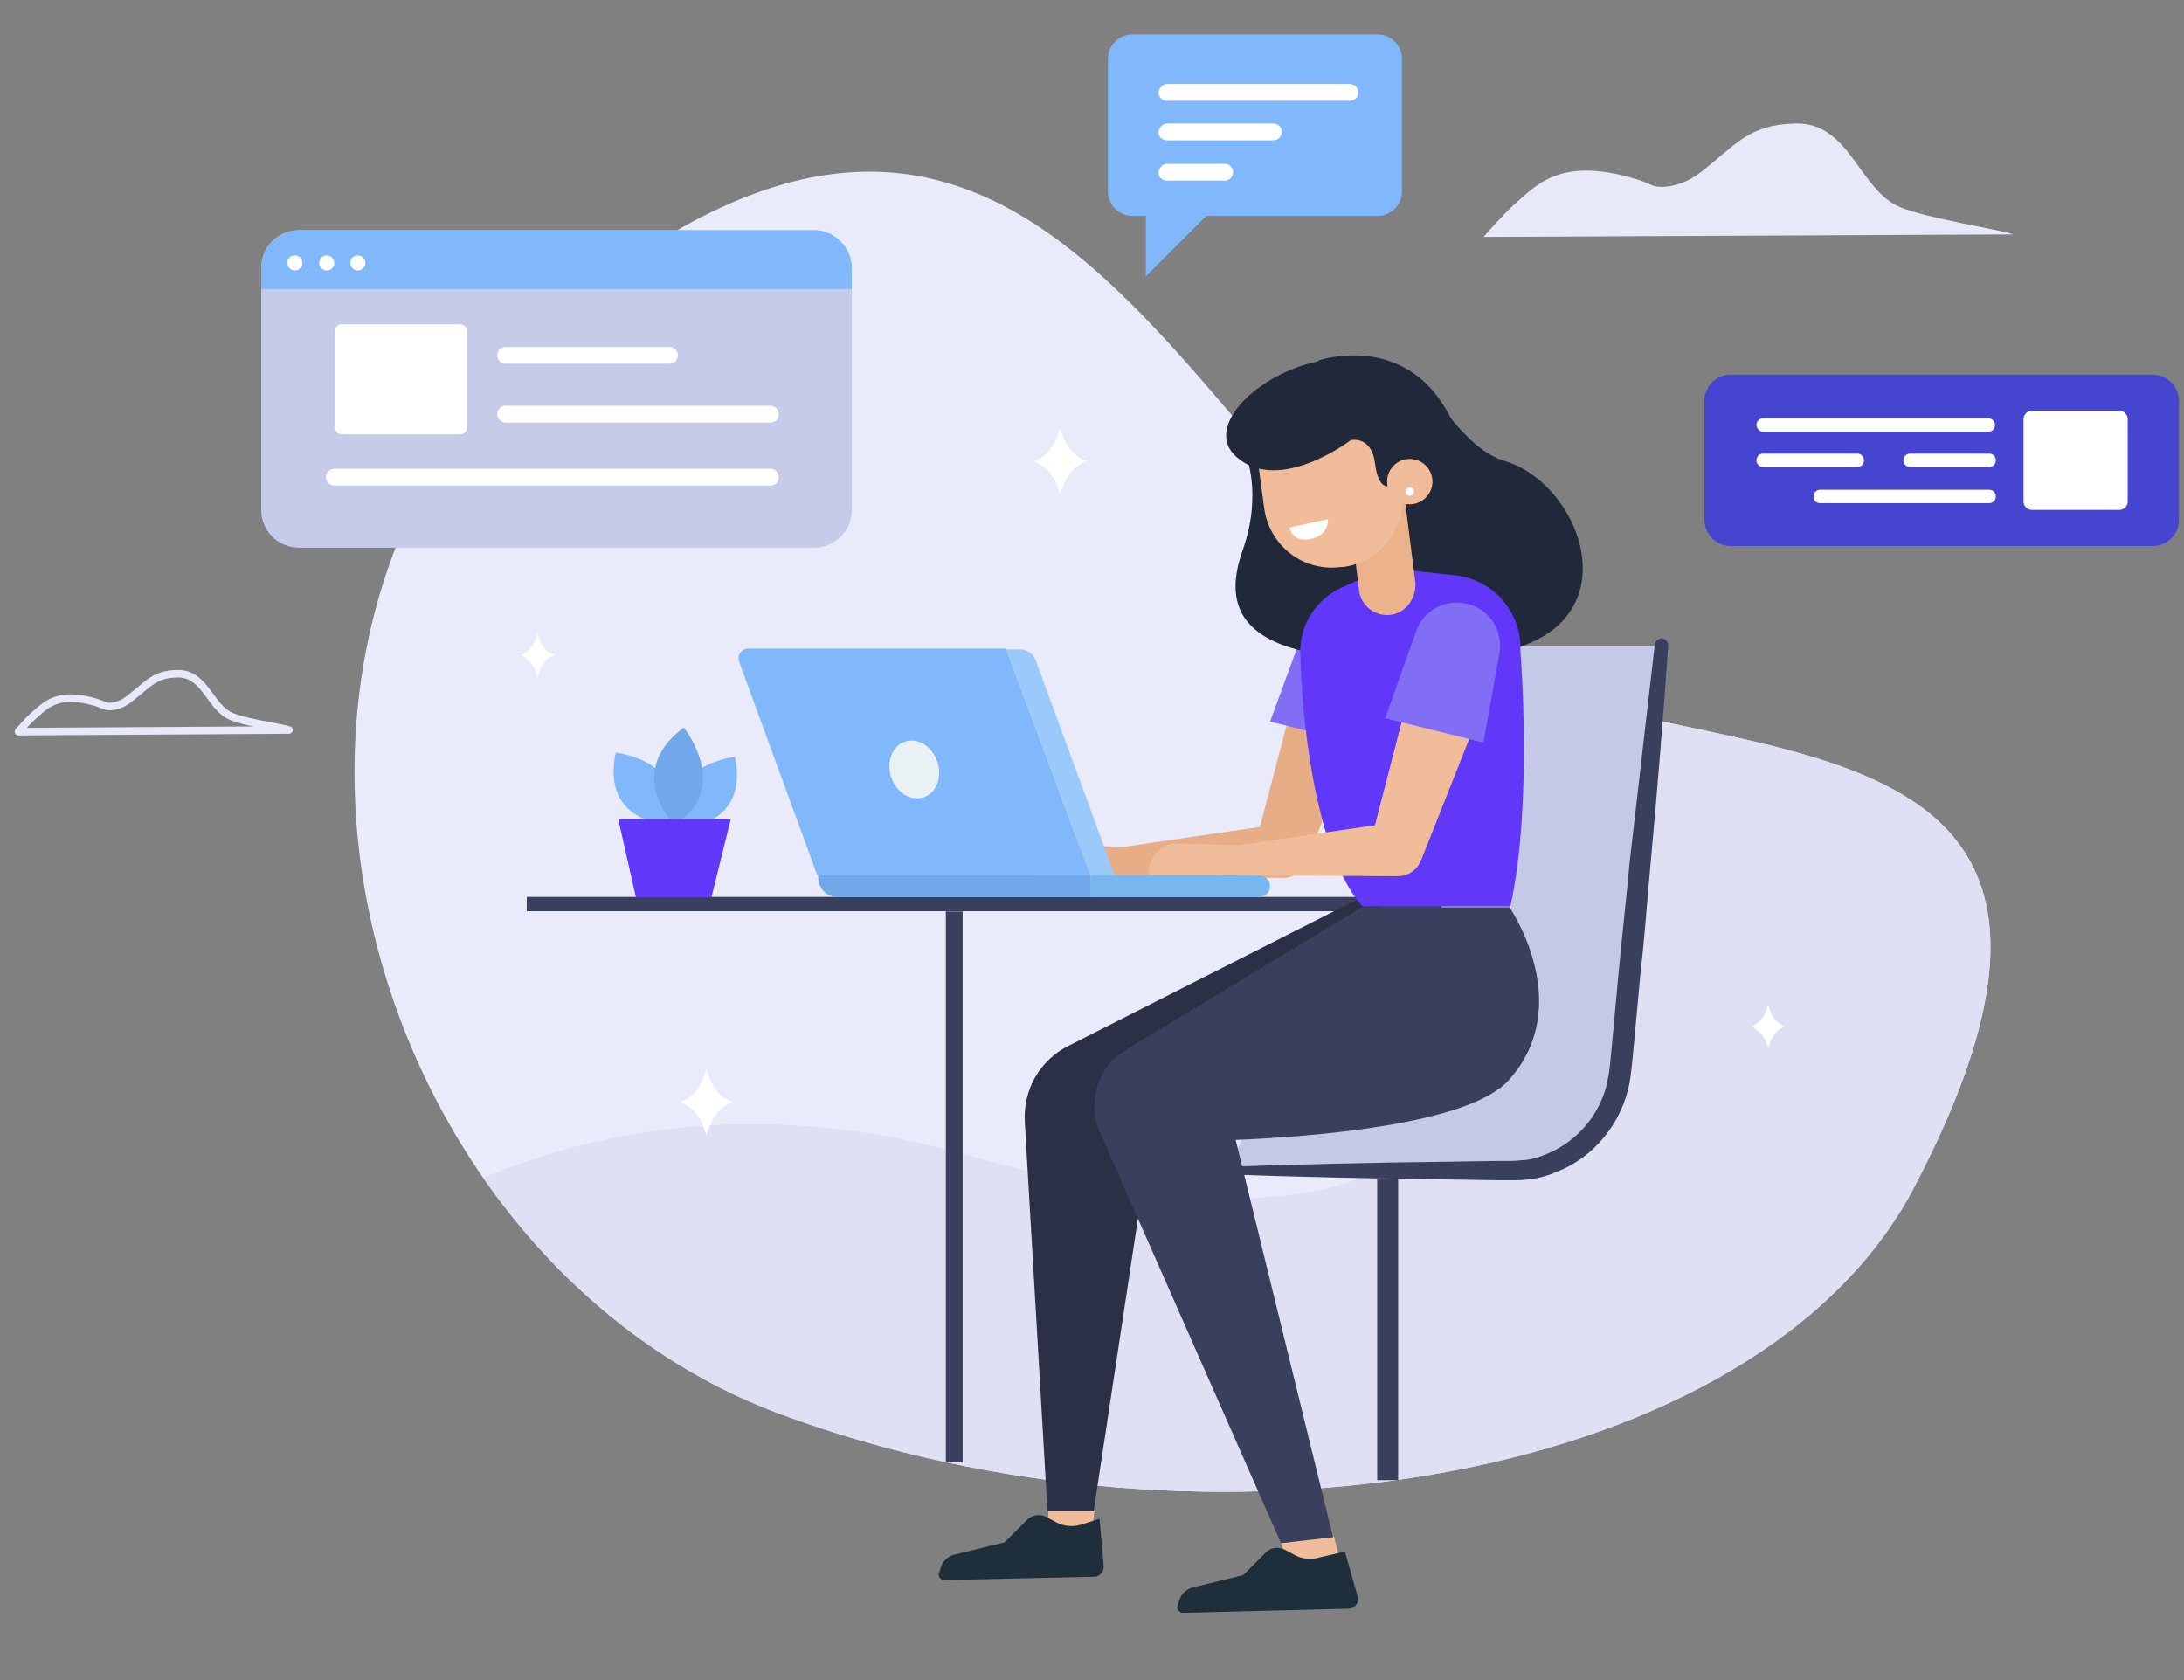 <?xml version="1.0" encoding="utf-8"?>
<!-- Generator: Adobe Illustrator 21.1.0, SVG Export Plug-In . SVG Version: 6.00 Build 0)  -->
<svg version="1.1" id="Layer_1" xmlns="http://www.w3.org/2000/svg" xmlns:xlink="http://www.w3.org/1999/xlink" x="0px" y="0px"
	 viewBox="0 0 260 200" style="enable-background:new 0 0 260 200;" xml:space="preserve">
<rect x="0" y="0" width="260" height="200" fill="#808080" stroke="none"/>
<style type="text/css">
	.st0{fill:#E9EBFB;}
	.st1{clip-path:url(#SVGID_2_);fill:#DFE0F3;}
	.st2{fill:#C6CBE9;}
	.st3{fill:#81B7FB;}
	.st4{fill:#FFFFFF;}
	.st5{fill:none;stroke:#E7E9F9;stroke-width:0.899;stroke-linecap:round;stroke-linejoin:round;stroke-miterlimit:10;}
	.st6{fill:#E7E9F9;}
	.st7{fill:#C4C9E7;}
	.st8{fill:#393F5C;}
	.st9{fill:none;stroke:#393F5C;stroke-width:2.496;stroke-miterlimit:10;}
	.st10{fill:#F0BC99;}
	.st11{fill:#E7AD87;}
	.st12{fill:#816EF5;}
	.st13{fill:#2B3047;}
	.st14{fill:#21283A;}
	.st15{fill:#6138F9;}
	.st16{fill:#EBB28B;}
	.st17{fill:#9AC9FB;}
	.st18{fill:#70A8E9;}
	.st19{fill:#7AB6EE;}
	.st20{fill:#E9F1F4;}
	.st21{fill:#1F2E3B;}
	.st22{fill:#4545D0;}
	.st23{fill:none;stroke:#393F5C;stroke-width:2;stroke-miterlimit:10;}
</style>
<g>
	<g>
		<path class="st0" d="M176.9,79c-34.5-20.8-50.8-84.9-104-46.6C19.7,70.7,41.7,149.3,92.8,168.3c51,19,116.7,8.3,135.1-27
			C259.5,80.9,200.1,93,176.9,79z"/>
		<g>
			<defs>
				<path id="SVGID_1_" d="M176.9,79c-34.5-20.8-50.8-84.9-104-46.6C19.7,70.7,41.7,149.3,92.8,168.3c51,19,116.7,8.3,135.1-27
					C259.5,80.9,200.1,93,176.9,79z"/>
			</defs>
			<clipPath id="SVGID_2_">
				<use xlink:href="#SVGID_1_"  style="overflow:visible;"/>
			</clipPath>
			<path class="st1" d="M37,153.1c0,0,29.4-29.5,78.5-15.5c49.1,14,78,2,71.9-72.2c0,0,69,9.6,60.2,58.7
				C236.9,183.7,98.3,206.4,37,153.1z"/>
		</g>
		<g>
			<g>
				<path class="st2" d="M101.4,31.9v28.8c0,2.5-2,4.5-4.5,4.5H35.6c-2.5,0-4.5-2-4.5-4.5V31.9c0-2.5,2-4.5,4.5-4.5h61.3
					C99.4,27.4,101.4,29.5,101.4,31.9z"/>
			</g>
			<g>
				<path class="st3" d="M101.4,31.9v2.5H31.1v-2.5c0-2.5,2-4.5,4.5-4.5h61.3C99.4,27.4,101.4,29.5,101.4,31.9z"/>
				<g>
					<circle class="st4" cx="35.1" cy="31.3" r="0.9"/>
					<circle class="st4" cx="38.9" cy="31.3" r="0.9"/>
					<circle class="st4" cx="42.6" cy="31.3" r="0.9"/>
				</g>
			</g>
			<path class="st4" d="M54.8,51.7H40.7c-0.5,0-0.8-0.4-0.8-0.8V39.4c0-0.5,0.4-0.8,0.8-0.8h14.1c0.5,0,0.8,0.4,0.8,0.8v11.4
				C55.6,51.3,55.3,51.7,54.8,51.7z"/>
			<g>
				<path class="st4" d="M91.7,57.8H39.8c-0.5,0-1-0.4-1-1l0,0c0-0.5,0.4-1,1-1h51.9c0.5,0,1,0.4,1,1l0,0
					C92.7,57.4,92.3,57.8,91.7,57.8z"/>
			</g>
			<g>
				<path class="st4" d="M91.7,50.3H60.2c-0.5,0-1-0.4-1-1l0,0c0-0.5,0.4-1,1-1h31.5c0.5,0,1,0.4,1,1l0,0
					C92.7,49.9,92.3,50.3,91.7,50.3z"/>
			</g>
			<g>
				<path class="st4" d="M79.7,43.3H60.2c-0.5,0-1-0.4-1-1l0,0c0-0.5,0.4-1,1-1h19.5c0.5,0,1,0.4,1,1l0,0
					C80.7,42.8,80.3,43.3,79.7,43.3z"/>
			</g>
		</g>
		<path class="st5" d="M2.2,87.1c0,0,1.1-1.3,1.8-1.9c1.3-1.1,2.7-3,7.4-1.6c0.4,0.1,0.7,0.3,1.1,0.4c0.4,0.2,1.7,0.2,3-0.9
			c2.1-1.6,2.9-2.9,5.7-2.9c3.3,0,3.8,4.1,6.4,5.1c1.6,0.7,5.9,1.3,6.8,1.6L2.2,87.1z"/>
		<path class="st6" d="M176.6,28.2c0,0,2.3-2.6,3.6-3.8c2.5-2.1,5.3-5.9,14.5-3.1c0.7,0.2,1.4,0.5,2.1,0.8c0.8,0.3,3.3,0.3,5.8-1.7
			c4.1-3.2,5.6-5.6,11.2-5.7c6.5-0.1,7.5,8,12.5,10c3.2,1.3,11.6,2.6,13.4,3.2L176.6,28.2z"/>
		<g>
			<path class="st4" d="M126.7,52.3l-0.5-1.3l-0.5,1.3c-0.4,1.1-1.3,2.1-2.6,2.6l0,0l0,0c1.3,0.6,2.2,1.5,2.6,2.6l0.5,1.3l0.5-1.3
				c0.4-1.1,1.3-2.1,2.6-2.6l0,0l0,0C128.1,54.4,127.1,53.4,126.7,52.3z"/>
			<path class="st4" d="M84.6,128.6l-0.5-1.3l-0.5,1.3c-0.4,1.1-1.3,2.1-2.6,2.6l0,0l0,0c1.3,0.6,2.2,1.5,2.6,2.6l0.5,1.3l0.5-1.3
				c0.4-1.1,1.3-2.1,2.6-2.6l0,0l0,0C85.9,130.7,85,129.7,84.6,128.6z"/>
			<path class="st4" d="M210.8,120.5l-0.3-0.9l-0.3,0.9c-0.3,0.7-0.9,1.4-1.7,1.7l0,0l0,0c0.8,0.4,1.4,1,1.7,1.7l0.3,0.9l0.3-0.9
				c0.3-0.7,0.9-1.4,1.7-1.7l0,0l0,0C211.7,121.9,211.1,121.3,210.8,120.5z"/>
			<path class="st4" d="M64.3,76.3L64,75.4l-0.3,0.9c-0.3,0.7-0.9,1.4-1.7,1.7l0,0l0,0c0.8,0.4,1.4,1,1.7,1.7l0.3,0.9l0.3-0.9
				c0.3-0.7,0.9-1.4,1.7-1.7l0,0l0,0C65.1,77.6,64.5,77,64.3,76.3z"/>
		</g>
		<g>
			<path class="st3" d="M164,4.1h-29.2c-1.6,0-2.9,1.3-2.9,2.9v15.8c0,1.6,1.3,2.9,2.9,2.9h1.6v7.2l7.2-7.2H164
				c1.6,0,2.9-1.3,2.9-2.9V7C166.9,5.4,165.6,4.1,164,4.1z"/>
			<g>
				<path class="st4" d="M138.9,19.5h6.9c0.5,0,1,0.4,1,1l0,0c0,0.5-0.4,1-1,1h-6.9c-0.5,0-1-0.4-1-1l0,0
					C138,20,138.4,19.5,138.9,19.5z"/>
			</g>
			<g>
				<path class="st4" d="M138.9,14.7h12.7c0.5,0,1,0.4,1,1l0,0c0,0.5-0.4,1-1,1h-12.7c-0.5,0-1-0.4-1-1l0,0
					C138,15.2,138.4,14.7,138.9,14.7z"/>
			</g>
			<g>
				<path class="st4" d="M138.9,10h21.8c0.5,0,1,0.4,1,1l0,0c0,0.5-0.4,1-1,1h-21.8c-0.5,0-1-0.4-1-1l0,0
					C138,10.5,138.4,10,138.9,10z"/>
			</g>
		</g>
		<g>
			<path class="st7" d="M145.9,139.4h33.8c6.8,0,12.5-5.1,13.2-11.8l4.9-50.7H164l-0.7,29.4L145.9,139.4z"/>
			<g>
				<path class="st8" d="M145.9,138.9c8.7-0.3,17.4-0.5,26-0.6l6.5-0.1c0.5,0,1.1,0,1.6,0c0.5,0,1-0.1,1.5-0.1
					c1-0.1,1.9-0.4,2.8-0.8c3.6-1.5,6.4-4.9,7.1-8.8c0.2-0.9,0.3-2,0.4-3.1l0.3-3.2l0.6-6.5c0.4-4.3,0.9-8.6,1.3-13
					C195,94,196,85.4,197,76.7c0.1-0.4,0.4-0.7,0.9-0.7c0.4,0.1,0.7,0.4,0.7,0.8c-0.6,8.7-1.3,17.3-2.1,26c-0.4,4.3-0.7,8.7-1.2,13
					l-0.6,6.5l-0.3,3.2c-0.1,1.1-0.2,2.1-0.4,3.4c-0.9,4.7-4.2,8.9-8.7,10.6c-1.1,0.5-2.3,0.8-3.4,0.9c-0.6,0.1-1.2,0.1-1.8,0.1
					c-0.6,0-1.1,0-1.7,0l-6.5-0.1c-8.7-0.1-17.4-0.3-26-0.6c-0.3,0-0.5-0.3-0.5-0.6C145.4,139.1,145.6,138.9,145.9,138.9z"/>
			</g>
			<line class="st9" x1="165.2" y1="140.4" x2="165.2" y2="176.2"/>
		</g>
		<g>
			
				<rect x="62.7" y="106.8" transform="matrix(-1 -1.224647e-16 1.224647e-16 -1 234.309 215.273)" class="st8" width="108.9" height="1.7"/>
			<polygon class="st10" points="158.8,182.9 159.9,187.1 154.3,188.8 152.5,183.7 			"/>
			<polygon class="st10" points="124.8,179.9 124.8,183.3 129.8,183.3 130.3,179.9 			"/>
			<g>
				<g>
					<path class="st11" d="M163.1,83.7l-7.5,18.6l-0.2,0.4c-0.4,1.1-1.5,1.8-2.6,1.8l-21.4-0.2c-0.9,0-1.6-0.7-1.6-1.6
						c0-0.8,0.6-1.4,1.3-1.5l21.2-3.1l-2.8,2.2l5.1-19.4c0.6-2.4,3.1-3.8,5.5-3.2c2.4,0.6,3.8,3.1,3.2,5.5
						C163.2,83.3,163.1,83.5,163.1,83.7z"/>
					<path class="st11" d="M133.6,100.8l-7.3-0.2c-1.8,0-3.3,1.6-3.3,3.6v0h10.7L133.6,100.8z"/>
				</g>
				<g>
					<path class="st12" d="M151.2,85.9l11.7,2.9l1.9-10.4c0.5-2.8-1.4-5.5-4.3-5.9l0,0c-2.4-0.3-4.8,1-5.6,3.3L151.2,85.9z"/>
				</g>
			</g>
			<path class="st13" d="M163.3,106.2l-36.1,18.3c-3.4,1.7-5.4,5.2-5.2,9l2.7,46.4h5.5l7.5-49.6l28.1-19.7L163.3,106.2z"/>
			<path class="st14" d="M157,42.9c0,0,10-3.4,15.3,6.1c0.3,0.6,0.6,1.1,1.1,1.6c1.1,1.3,3.3,3.6,5.8,4.3c9.8,3,15.9,21.5-3.5,23.1
				c-24.3,2.1-31.2-2.7-27.8-12.4c2.5-6.9,0.3-11.8,0.3-11.8L157,42.9z"/>
			<path class="st15" d="M165,67.6l-5.2,2.3c-3.1,1.4-5.1,4.5-5,7.8c0.1,6.8,1.6,23.7,7.4,30.2h17.6c2.7-12,1.2-30.4,1.2-30.4
				c0.2-4.5-3.1-8.4-7.6-9L165,67.6z"/>
			<g>
				<g>
					<g>
						<path class="st16" d="M165.5,73.2L165.5,73.2c-1.8,0.2-3.5-1.1-3.7-2.9l-1.4-11.2l6.7-0.8l1.4,11.1
							C168.6,71.3,167.3,73,165.5,73.2z"/>
						<path class="st10" d="M159.9,67.5l-0.3,0c-4.5,0.6-8.5-2.6-9.1-7l-1.3-9.7l16.4-2.1l1.3,9.7C167.5,62.8,164.4,66.9,159.9,67.5
							z"/>
					</g>
					<path class="st14" d="M167.5,54.7l-1.4,2.9c0,0-1.9,1.6-2.4-2.4c-0.4-3.4-2.9-2.8-2.9-2.8s-8.5,6.5-13.6,2
						c-4-3.5,2.4-9.9,9.8-11.4l9.6,4.2L167.5,54.7z"/>
					
						<ellipse transform="matrix(0.993 -0.12 0.12 0.993 -5.672 20.57)" class="st10" cx="167.8" cy="57.3" rx="2.7" ry="2.7"/>
					<ellipse transform="matrix(0.993 -0.12 0.12 0.993 -5.815 20.57)" class="st4" cx="167.8" cy="58.5" rx="0.5" ry="0.5"/>
				</g>
				<path class="st4" d="M153.5,62.8l4.6-1c0,0,0.2,2-2.3,2.4C153.8,64.5,153.5,62.8,153.5,62.8z"/>
			</g>
			<path class="st8" d="M179.7,108h-17.6l-28.1,17c-3.3,2-4.6,6.1-3.1,9.7l21.6,49l6.2-0.7l-11.6-47.3c9.7-0.4,27.8-1.9,32.5-7.1
				C187.7,119.6,179.7,108,179.7,108z"/>
			<g>
				<path class="st3" d="M119.8,77.3l10,26.9H97.3L88,78.8c-0.3-0.8,0.3-1.6,1.1-1.6H119.8z"/>
				<path class="st17" d="M119.8,77.3h1.6c0.8,0,1.6,0.5,1.9,1.3l9.4,25.6h-2.9L119.8,77.3z"/>
				<path class="st18" d="M99.7,106.8h30.1v-2.6H97.4v0.2C97.4,105.7,98.4,106.8,99.7,106.8z"/>
				<path class="st19" d="M129.8,106.8h20.1c0.7,0,1.3-0.6,1.3-1.3l0,0c0-0.7-0.6-1.3-1.3-1.3h-20.1V106.8z"/>
				
					<ellipse transform="matrix(0.949 -0.314 0.314 0.949 -23.266 38.869)" class="st20" cx="108.9" cy="91.6" rx="2.9" ry="3.5"/>
			</g>
			<g>
				<g>
					<path class="st10" d="M176.8,83.2l-7.5,18.9l-0.2,0.4c-0.4,1.1-1.5,1.8-2.7,1.8l-21.4-0.1c-0.9,0-1.6-0.7-1.6-1.6
						c0-0.8,0.6-1.4,1.4-1.6l21.2-3.1l-2.8,2.2l5.1-19.7c0.6-2.4,3.1-3.9,5.5-3.3c2.4,0.6,3.9,3.1,3.3,5.5
						C176.9,82.8,176.9,83,176.8,83.2z"/>
					<path class="st10" d="M147.3,100.6l-7.3-0.2c-1.8,0-3.3,1.7-3.3,3.7l0,0h10.7L147.3,100.6z"/>
				</g>
				<g>
					<path class="st12" d="M164.9,85.5l11.7,2.9l1.9-10.6c0.5-2.9-1.4-5.6-4.3-6l0,0c-2.4-0.4-4.8,1-5.6,3.3L164.9,85.5z"/>
				</g>
			</g>
			<path class="st21" d="M150.7,184.8l-2.7,2.7l-6.1,1.5c-0.6,0.2-1.1,0.6-1.4,1.2l-0.3,0.9c-0.2,0.4,0.2,0.9,0.6,0.9l19.8-0.5
				c0.6,0,1.1-0.6,1.1-1.2l-1.6-5.6l-3,0.7c-1,0.3-2.1,0.2-3-0.3l-1.1-0.6C152.2,184.1,151.3,184.2,150.7,184.8z"/>
			<path class="st21" d="M122.3,180.9l-2.7,2.7l-6.1,1.5c-0.6,0.2-1.1,0.6-1.4,1.2l-0.3,0.9c-0.2,0.4,0.2,0.9,0.6,0.9l17.9-0.4
				c0.6,0,1.1-0.6,1.1-1.2l-0.5-5.7l-2.2,0.7c-1,0.3-2.1,0.2-3-0.3l-1.1-0.6C123.9,180.2,122.9,180.3,122.3,180.9z"/>
		</g>
		<g>
			<path class="st22" d="M206,65h50.3c1.7,0,3.1-1.4,3.1-3.1V47.7c0-1.7-1.4-3.1-3.1-3.1H206c-1.7,0-3.1,1.4-3.1,3.1v14.3
				C203,63.6,204.3,65,206,65z"/>
			<g>
				<path class="st4" d="M241.9,60.7h10.4c0.5,0,1-0.4,1-1v-9.8c0-0.5-0.4-1-1-1h-10.4c-0.5,0-1,0.4-1,1v9.8
					C240.9,60.2,241.3,60.7,241.9,60.7z"/>
				<g>
					<path class="st4" d="M209.9,51.4h26.8c0.5,0,0.8-0.4,0.8-0.8l0,0c0-0.5-0.4-0.8-0.8-0.8h-26.8c-0.5,0-0.8,0.4-0.8,0.8l0,0
						C209.1,51,209.5,51.4,209.9,51.4z"/>
					<g>
						<path class="st4" d="M227.4,55.6h9.4c0.5,0,0.8-0.4,0.8-0.8v0c0-0.5-0.4-0.8-0.8-0.8h-9.4c-0.5,0-0.8,0.4-0.8,0.8v0
							C226.6,55.3,227,55.6,227.4,55.6z"/>
						<path class="st4" d="M209.9,55.6h11.2c0.5,0,0.8-0.4,0.8-0.8v0c0-0.5-0.4-0.8-0.8-0.8h-11.2c-0.5,0-0.8,0.4-0.8,0.8v0
							C209.1,55.3,209.5,55.6,209.9,55.6z"/>
					</g>
					<path class="st4" d="M216.7,59.9h20.1c0.5,0,0.8-0.4,0.8-0.8l0,0c0-0.5-0.4-0.8-0.8-0.8h-20.1c-0.5,0-0.8,0.4-0.8,0.8l0,0
						C215.8,59.5,216.2,59.9,216.7,59.9z"/>
				</g>
			</g>
		</g>
		<g>
			<path class="st3" d="M80.9,98.6c0,0,8.3,0,6.6-8.5C87.5,90.1,78.8,91,80.9,98.6z"/>
			<path class="st3" d="M79.9,98.2c0,0-8.4,0-6.6-8.6C73.2,89.6,82,90.4,79.9,98.2z"/>
			<path class="st18" d="M80.3,98.2c0,0-6.1-6.2,1.1-11.6C81.4,86.6,87.2,93.8,80.3,98.2z"/>
			<polygon class="st15" points="87,97.5 73.6,97.5 75.7,106.8 84.7,106.8 			"/>
		</g>
	</g>
	<line class="st23" x1="113.6" y1="108.5" x2="113.6" y2="174.1"/>
</g>
</svg>
